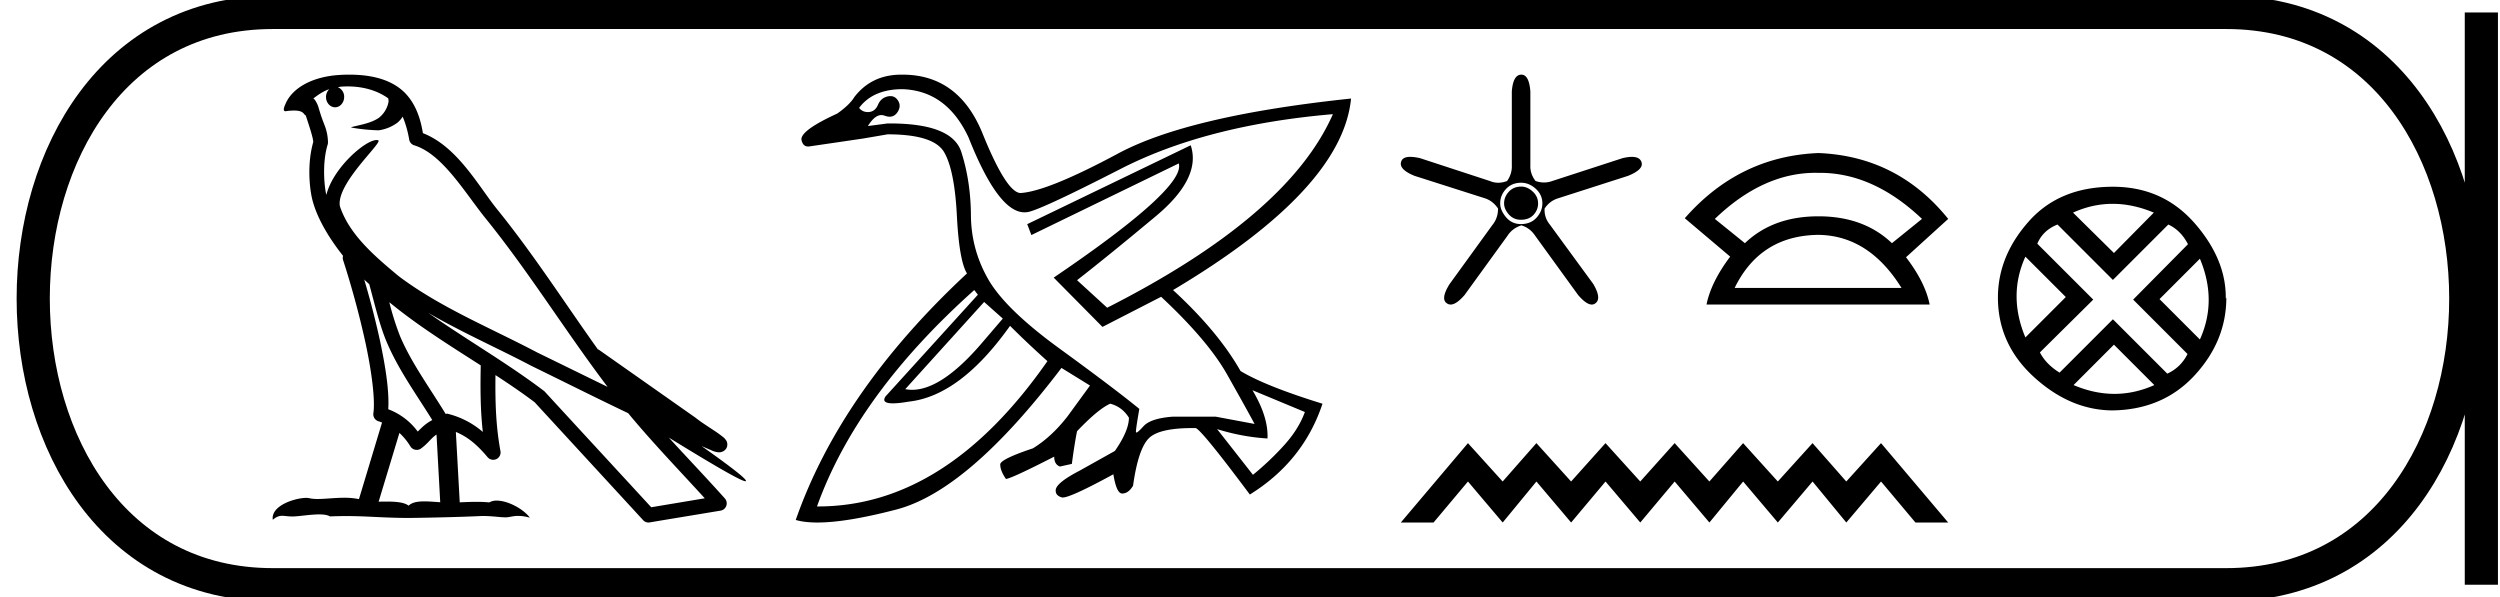<svg xmlns="http://www.w3.org/2000/svg" width="75.358" height="18"><path d="M10.477 2.605c.52 0 .936.15 1.226.36.005.04.015.08.006.12a.8.8 0 0 1-.296.472c-.237.155-.523.2-.793.268-.068.006-.014.023.023.029a5.534 5.534 0 0 0 .768.074 1.22 1.22 0 0 0 .574-.234.81.81 0 0 0 .153-.177c.111.26.171.535.196.688a.22.22 0 0 0 .151.175c.854.261 1.529 1.432 2.16 2.212 1.297 1.602 2.4 3.394 3.67 5.07-.703-.342-1.404-.688-2.108-1.03-1.44-.759-2.94-1.363-4.203-2.318l-.006-.006c-.728-.606-1.472-1.245-1.754-2.095-.112-.69 1.317-1.933 1.156-1.985a.156.156 0 0 0-.048-.007c-.344 0-1.315.846-1.514 1.652-.002-.011-.008-.024-.01-.034-.055-.267-.117-.942.05-1.485a.218.218 0 0 0 .008-.077 1.476 1.476 0 0 0-.092-.476c-.048-.127-.105-.258-.196-.574-.023-.08-.106-.246-.155-.258.14-.104.28-.211.483-.282a.326.326 0 0 0-.099.235c0 .173.123.312.274.312.15 0 .273-.14.273-.312V2.92a.308.308 0 0 0-.191-.292c.04-.005.071-.014.115-.017a2.72 2.72 0 0 1 .179-.006zm.503 5.822c.049.05.101.094.151.141.16.585.31 1.23.52 1.729.362.859.911 1.606 1.379 2.365a1.36 1.36 0 0 0-.288.202 5.123 5.123 0 0 0-.15.145 1.958 1.958 0 0 0-.889-.673c.034-.542-.081-1.283-.254-2.09a26.177 26.177 0 0 0-.47-1.819zm.755.682c.86.709 1.82 1.304 2.756 1.905-.013.682-.013 1.333.063 2.006a2.558 2.558 0 0 0-1.078-.552c-.014 0-.027.01-.042.01-.487-.798-1.038-1.545-1.378-2.352a8.347 8.347 0 0 1-.321-1.017zm.305 3.94c.122.115.234.247.33.406a.225.225 0 0 0 .193.106.22.22 0 0 0 .126-.04c.162-.118.261-.244.358-.335a1 1 0 0 1 .111-.088l.112 2.041c-.16-.01-.326-.026-.478-.026-.198 0-.372.027-.475.13-.126-.101-.373-.124-.668-.124a6.37 6.37 0 0 0-.236.004l.627-2.074zm.868-3.619c1.016.59 2.088 1.061 3.102 1.594l.004.002c.971.474 1.94.961 2.92 1.428.738.892 1.54 1.721 2.31 2.566l-1.614.27c-1.066-1.159-2.134-2.315-3.2-3.475a.216.216 0 0 0-.027-.027c-1.125-.853-2.365-1.562-3.495-2.358zm-2.381-7.18c-.102 0-.204.003-.308.01-.814.053-1.405.395-1.607.858-.03.07-.109.235-.005.235a1.763 1.763 0 0 1 .256-.021c.313 0 .285.129.353.146.067.211.216.635.227.8-.183.646-.115 1.323-.049 1.65.113.548.473 1.187.947 1.784a.214.214 0 0 0 0 .125c.225.691.488 1.626.677 2.502.188.875.294 1.707.237 2.117a.22.22 0 0 0 .166.246c.033.009.063.024.095.034l-.696 2.309a2.135 2.135 0 0 0-.444-.041c-.286 0-.567.037-.798.037-.095 0-.18-.006-.255-.024a.41.41 0 0 0-.094-.009c-.327 0-1.071.23-1.006.66.114-.096.194-.12.282-.12.083 0 .172.02.304.02h.02c.19-.003.523-.062.79-.062.135 0 .253.015.328.06.177-.007.337-.01.487-.01.637 0 1.085.053 1.875.057.591-.006 1.648-.03 2.23-.06.338.003.523.041.692.041h.03c.1-.003.199-.043.36-.043.092 0 .205.013.35.053-.187-.256-.656-.514-.997-.514a.443.443 0 0 0-.226.054 3.81 3.81 0 0 0-.381-.017c-.164 0-.336.007-.509.015l-.117-2.122c.365.152.642.387.96.765a.222.222 0 0 0 .385-.185c-.144-.779-.16-1.513-.151-2.294.405.265.804.534 1.182.82l3.27 3.554a.217.217 0 0 0 .197.067c.712-.12 1.425-.236 2.137-.355a.22.22 0 0 0 .172-.145.224.224 0 0 0-.044-.223c-.557-.623-1.132-1.223-1.689-1.834.952.586 2.157 1.316 2.31 1.316.017 0 .021-.009.01-.029-.071-.122-.675-.567-1.331-1.03.104.043.206.09.31.132l.013.009c.078.025.12.043.202.046a.214.214 0 0 0 .082-.013.238.238 0 0 0 .141-.113.24.24 0 0 0 .017-.18c-.012-.037-.028-.057-.04-.073-.046-.063-.077-.08-.122-.115a3.415 3.415 0 0 0-.153-.112c-.115-.078-.253-.167-.37-.246a3.744 3.744 0 0 1-.267-.193l-2.92-2.053c-.005-.004-.014 0-.02-.004-1-1.401-1.94-2.869-3.034-4.22-.559-.69-1.2-1.896-2.24-2.298-.05-.297-.163-.846-.565-1.237-.343-.332-.837-.485-1.392-.519a4.296 4.296 0 0 0-.264-.008zm19.138 6.852l.563.501-.563.657q-1.251 1.49-2.174 1.49-.104 0-.204-.02l2.378-2.628zm-2.457-6.414q1.33.047 1.987 1.455Q30.088 6.4 30.88 6.4q.026 0 .053-.003h.006q.29 0 2.841-1.306 2.581-1.322 6.398-1.65-1.345 3.066-6.805 5.835l-.907-.83q1.001-.782 2.378-1.932 1.376-1.15 1.048-2.135l-4.928 2.378.125.328 4.443-2.159q.22.736-3.77 3.442l1.47 1.486L35 8.946q1.408 1.314 1.987 2.339.579 1.025.83 1.494l-1.174-.22H35.36q-.673.048-.892.29-.17.188-.212.188-.013 0-.015-.016-.007-.07.102-.696-.766-.626-2.401-1.815-1.635-1.189-2.151-2.088-.517-.9-.524-1.932-.008-1.033-.29-1.909-.276-.86-2.154-.86h-.067l-.595.078q.204-.33.407-.33.047 0 .094.017.083.032.154.032.14 0 .23-.126.132-.187.023-.36-.086-.135-.23-.135-.04 0-.083.01-.204.047-.29.25-.086.204-.273.22l-.037.001q-.162 0-.26-.126.422-.564 1.313-.564zm10.545 9.074l1.58.657q-.188.516-.618.993-.43.478-.947.9l-1.08-1.377q.752.235 1.518.282.032-.642-.453-1.455zm-8.386-3.02l.11.141-2.785 3.067q-.135.208.223.208.179 0 .481-.052 1.549-.172 3.05-2.284.533.532 1.127 1.064-3.055 4.38-6.918 4.38h-.028q1.205-3.363 4.74-6.523zm-2.2-6.492q-.893 0-1.413.673-.141.235-.517.5-1.095.501-1.08.783.04.21.202.21.03 0 .065-.007.86-.125 1.595-.234l.736-.126q1.392 0 1.705.54.313.54.383 1.909t.305 1.744q-3.801 3.536-5.162 7.431.264.077.653.077.874 0 2.374-.39 2.167-.563 4.983-4.27l.86.531-.673.923q-.485.626-1.048.97-.985.329-.985.485 0 .188.172.438.172-.016 1.455-.673 0 .235.172.298l.36-.079q.078-.594.156-.985.641-.673 1.001-.83.36.095.563.423 0 .391-.422 1.001l-1.064.595q-.75.39-.72.61 0 .14.18.195.013.004.03.004.244 0 1.527-.7.094.58.266.58.188 0 .328-.236.157-1.126.485-1.439.313-.298 1.307-.298l.101.001q.204.094 1.627 2.002 1.612-1 2.19-2.737-1.72-.532-2.471-.986-.673-1.189-2.034-2.44 5.1-3.035 5.366-5.773-4.897.516-7.024 1.658-2.128 1.142-2.941 1.19-.423-.016-1.142-1.792-.72-1.776-2.41-1.776h-.04zm18.69 3.374q-.234 0-.377.156-.142.156-.142.35 0 .17.142.332.143.162.364.162.246 0 .383-.15.136-.149.136-.343 0-.208-.162-.357-.163-.15-.344-.15zm0-.116q.233 0 .435.181.2.182.2.442 0 .233-.174.428-.176.195-.474.195-.273 0-.448-.208t-.175-.415q0-.247.175-.435t.46-.188zm0-3.258q-.247 0-.286.506v2.22q.013.26-.143.48-.136.052-.266.052t-.253-.052l-2.102-.688q-.175-.04-.298-.04-.23 0-.273.144-.078.233.402.428l2.116.675q.246.078.402.311 0 .286-.169.494L43.69 8.57q-.272.442-.078.572.053.038.115.038.17 0 .418-.285l1.297-1.79q.143-.222.416-.312.26.077.415.311l1.298 1.791q.247.285.41.285.06 0 .11-.038.194-.143-.066-.584l-1.31-1.791q-.17-.208-.156-.48.155-.234.415-.312l2.103-.675q.48-.195.402-.415-.052-.156-.289-.156-.118 0-.282.039l-2.116.688q-.123.045-.25.045-.126 0-.256-.045-.169-.22-.156-.48v-2.22q-.039-.506-.272-.506zm8.87 2.959l.086.001h.044q1.614 0 3.078 1.388l-.906.732q-.848-.81-2.216-.81-1.369 0-2.216.81l-.906-.732q1.445-1.389 3.036-1.389zm.086 1.87q1.522.02 2.505 1.6h-5.03q.771-1.58 2.525-1.6zm0-2.466q-2.39.096-4.028 1.965l1.368 1.157q-.578.77-.713 1.445h6.726q-.135-.674-.713-1.426l1.272-1.156q-1.523-1.889-3.912-1.985zm-10.564 8.744l-2.024 2.393h.987l1.037-1.236 1.047 1.236 1.017-1.236 1.046 1.236 1.037-1.236 1.047 1.236 1.037-1.236 1.047 1.236 1.017-1.236 1.046 1.236 1.047-1.236 1.017 1.236 1.047-1.236 1.037 1.236h.987L56.7 13.357l-1.047 1.157-1.017-1.157-1.047 1.157-1.046-1.157-1.017 1.157-1.047-1.157-1.037 1.157-1.047-1.157-1.037 1.157-1.046-1.157-1.017 1.157-1.047-1.157zm19.433-7.213q.609 0 1.241.265l-1.202 1.217-1.233-1.217q.585-.265 1.194-.265zm-2.63 1.592l1.218 1.217-1.218 1.218q-.53-1.265 0-2.435zm5.26.062q.53 1.264 0 2.435l-1.217-1.217 1.217-1.218zm-.952-1.03q.375.172.593.593L64.3 9.031l1.639 1.64q-.203.405-.61.592L63.69 9.624l-1.608 1.608q-.406-.25-.593-.609l1.608-1.592-1.686-1.685q.172-.406.609-.578l1.67 1.67 1.67-1.67zm-1.639 3.621l1.218 1.218q-.594.265-1.202.265-.609 0-1.233-.265l1.217-1.218zm-.031-4.76q-1.608 0-2.536 1.045-.93 1.046-.93 2.295 0 1.405 1.086 2.396 1.084.99 2.349 1.006 1.53-.015 2.49-1.053.96-1.038.96-2.35L67.092 9q.015-1.186-.945-2.279-.96-1.092-2.458-1.092z"/><path d="M8.22.375c-9.625 0-9.625 17.25 0 17.25m0-17.25h58.888M8.22 17.625h58.888M74.796.375v17.25M67.108.375c9.625 0 9.625 17.25 0 17.25" fill="none" stroke="#000"/></svg>